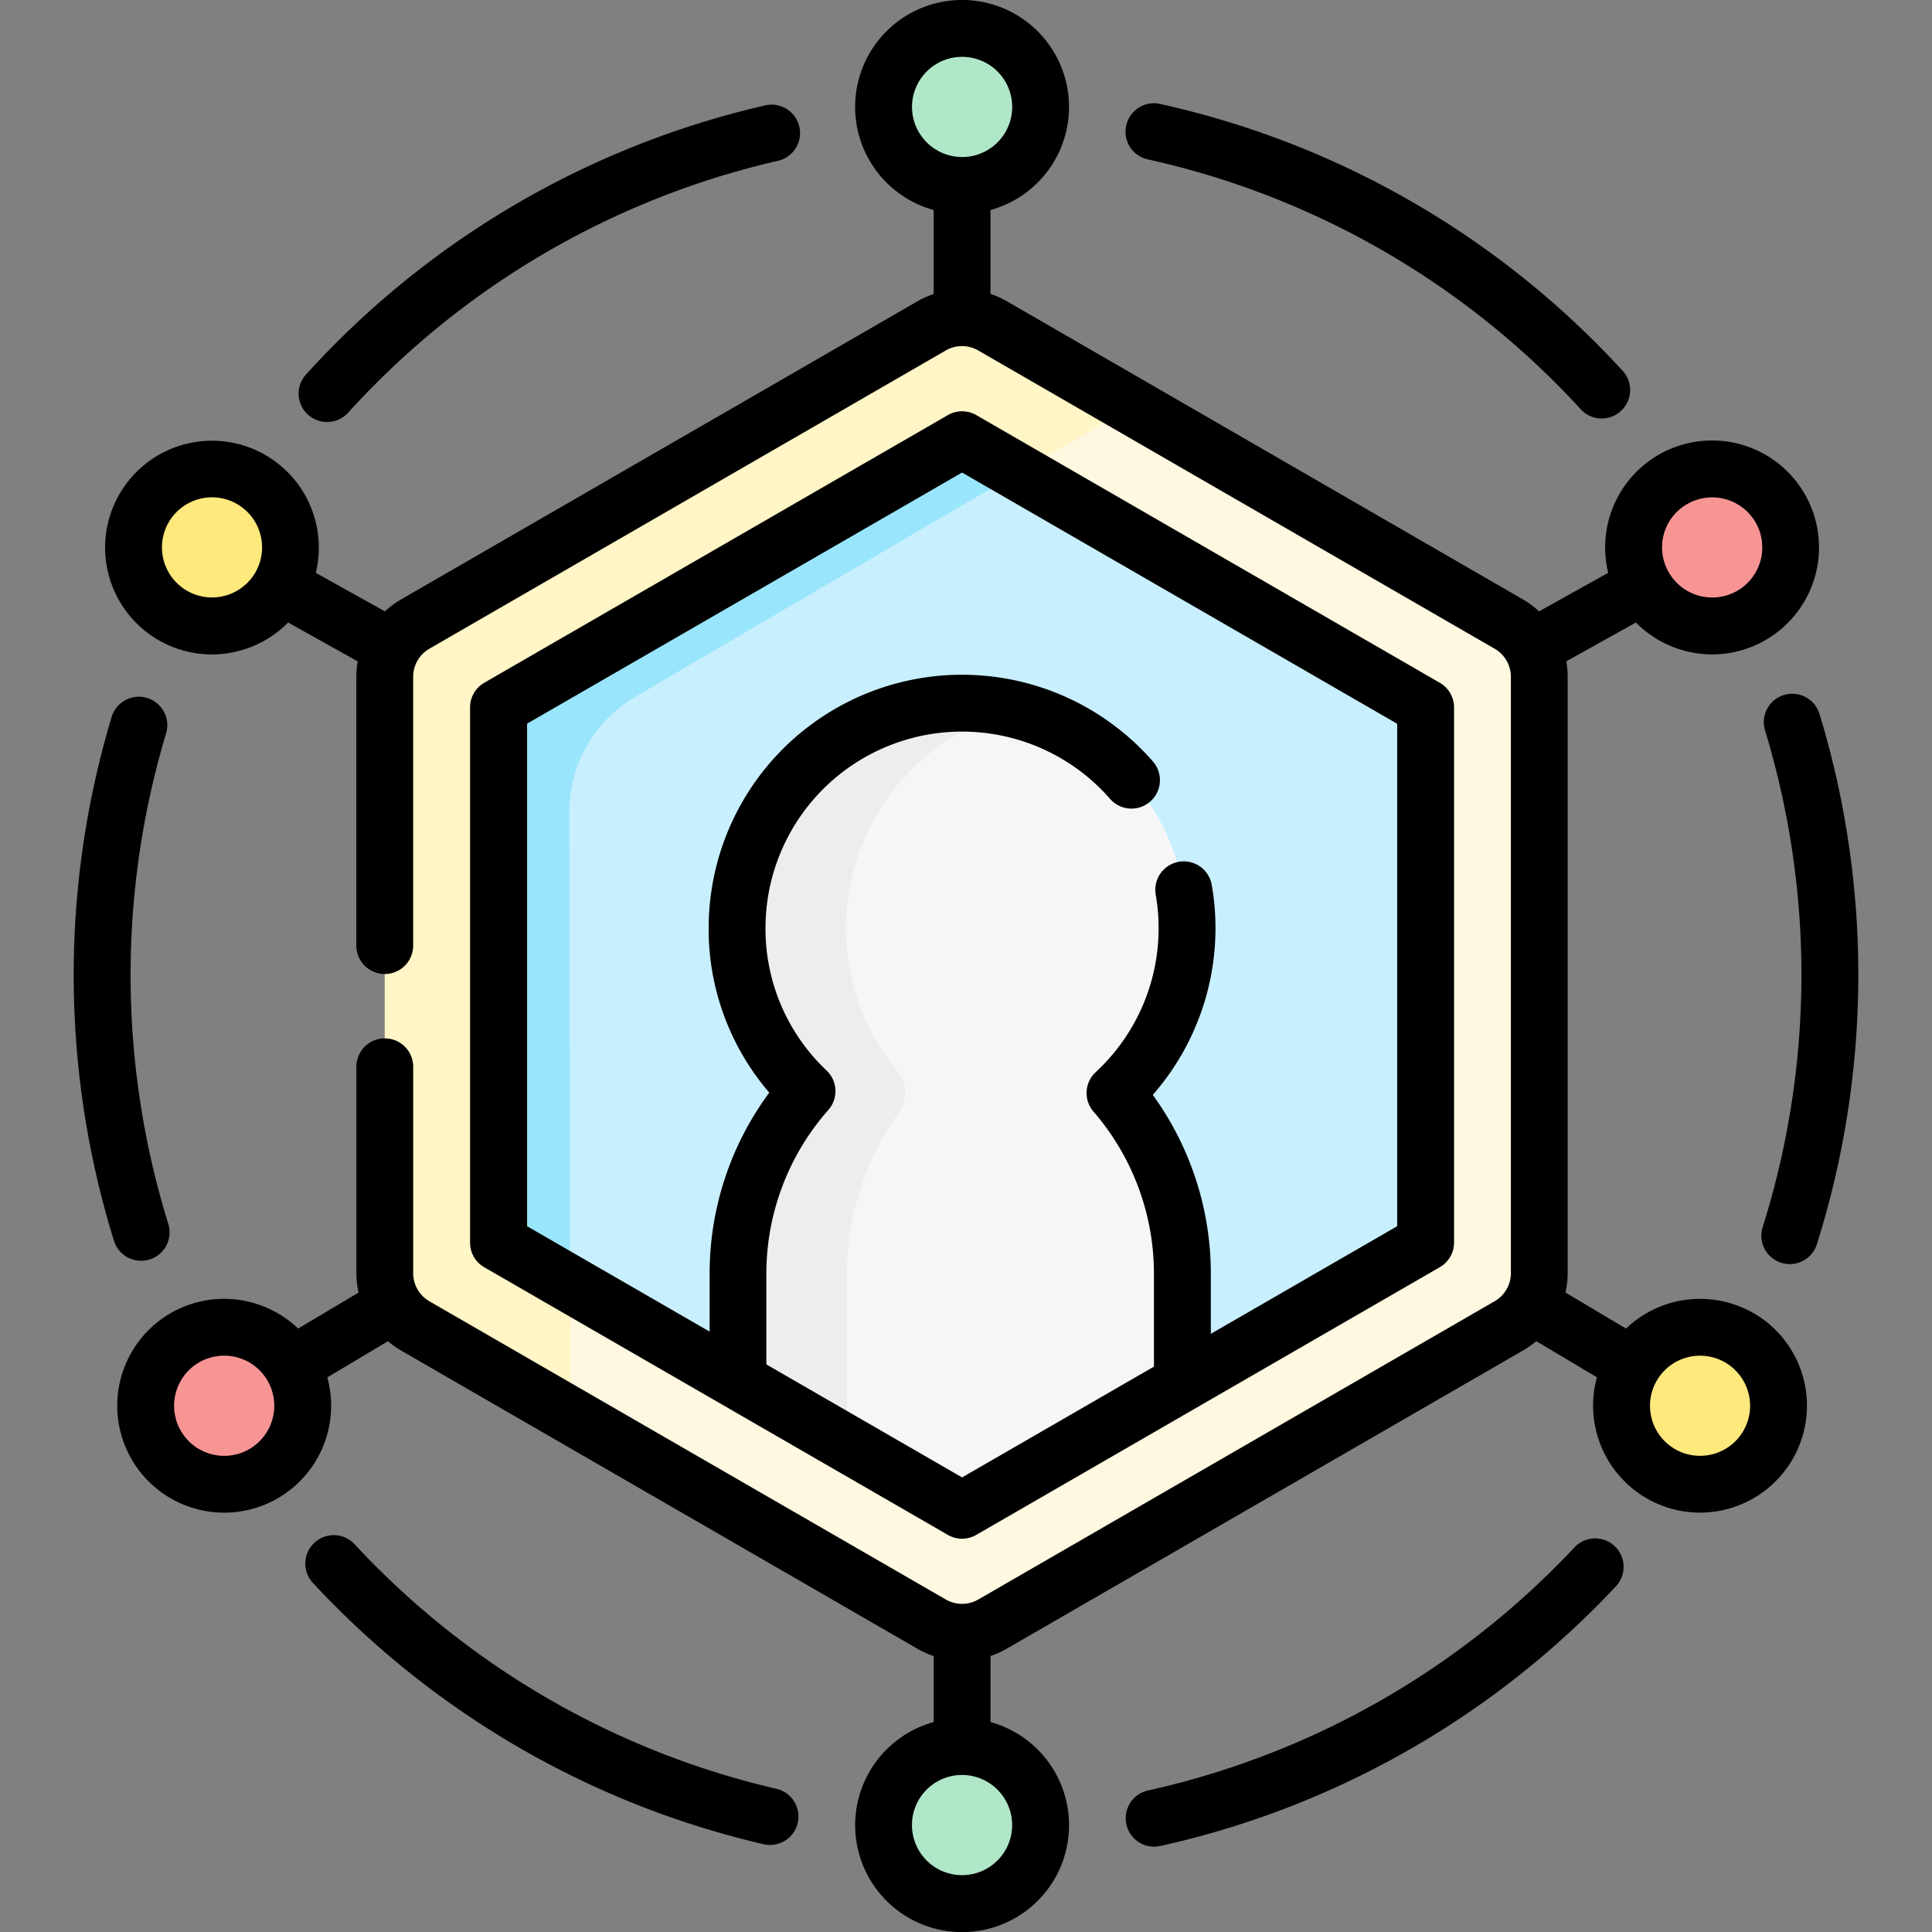 <svg xmlns="http://www.w3.org/2000/svg" xmlns:xlink="http://www.w3.org/1999/xlink" width="68" height="68" viewBox="0 0 68 68">
  <rect x="0" y="0" width="68" height="68" fill="#808080" stroke="none"/>
  <defs>
    <clipPath id="clip-path">
      <rect id="Rectángulo_5451" data-name="Rectángulo 5451" width="68" height="68" transform="translate(805 733)" fill="#ffd947" stroke="#707070" stroke-width="1"/>
    </clipPath>
  </defs>
  <g id="Enmascarar_grupo_81" data-name="Enmascarar grupo 81" transform="translate(-805 -733)" clip-path="url(#clip-path)">
    <g id="red-social" transform="translate(805 733)">
      <g id="Grupo_57821" data-name="Grupo 57821">
        <g id="Grupo_57820" data-name="Grupo 57820">
          <g id="XMLID_404_">
            <g id="Grupo_57819" data-name="Grupo 57819">
              <g id="Grupo_57818" data-name="Grupo 57818">
                <path id="Trazado_106568" data-name="Trazado 106568" d="M54.181,23.821V44.812a2.14,2.14,0,0,1-1.07,1.854l-18.179,10.5a2.137,2.137,0,0,1-2.14,0l-18.179-10.5a2.14,2.14,0,0,1-1.07-1.854V23.821a2.14,2.14,0,0,1,1.07-1.854l18.179-10.5a2.137,2.137,0,0,1,2.14,0l18.179,10.5a2.14,2.14,0,0,1,1.07,1.854Z" fill="#fff8e1"/>
              </g>
            </g>
          </g>
          <circle id="Elipse_4241" data-name="Elipse 4241" cx="2.763" cy="2.763" r="2.763" transform="translate(31.098 1.001)" fill="#b0e7c9"/>
          <circle id="Elipse_4242" data-name="Elipse 4242" cx="2.763" cy="2.763" r="2.763" transform="translate(57.502 16.504)" fill="#f79595"/>
          <circle id="Elipse_4243" data-name="Elipse 4243" cx="2.763" cy="2.763" r="2.763" transform="translate(57.072 46.714)" fill="#fee97d"/>
          <circle id="Elipse_4244" data-name="Elipse 4244" cx="2.763" cy="2.763" r="2.763" transform="translate(31.098 61.472)" fill="#b0e7c9"/>
          <circle id="Elipse_4245" data-name="Elipse 4245" cx="2.763" cy="2.763" r="2.763" transform="translate(4.694 16.504)" fill="#fee97d"/>
          <circle id="Elipse_4246" data-name="Elipse 4246" cx="2.763" cy="2.763" r="2.763" transform="translate(5.124 46.714)" fill="#f79595"/>
          <path id="Trazado_106569" data-name="Trazado 106569" d="M20.062,27.083a2.339,2.339,0,0,1,1.169-2.025L39.848,14.31l-4.916-2.838a2.137,2.137,0,0,0-2.14,0l-18.179,10.5a2.14,2.14,0,0,0-1.07,1.854V44.812a2.14,2.14,0,0,0,1.07,1.854l5.45,3.147Z" fill="#fff5c6"/>
          <path id="Trazado_106570" data-name="Trazado 106570" d="M49.831,24.7,34.208,15.677a.694.694,0,0,0-.694,0L17.892,24.7a.694.694,0,0,0-.347.6V43.336a.694.694,0,0,0,.347.6L25.966,48.6s1.277-.9,1.379-.934,12.039-.372,12.174-.338,2.128,1.335,2.128,1.335l8.184-4.725a.694.694,0,0,0,.347-.6V25.3a.694.694,0,0,0-.347-.6Z" fill="#c8effe"/>
          <path id="Trazado_106571" data-name="Trazado 106571" d="M20.062,45.19l-2.17-1.253a.694.694,0,0,1-.347-.6V25.3a.694.694,0,0,1,.347-.6l15.623-9.019a.694.694,0,0,1,.694,0l1.636.944-13.485,7.9a4.7,4.7,0,0,0-2.322,4.059Z" fill="#99e6fc"/>
          <path id="Trazado_106572" data-name="Trazado 106572" d="M41.648,48.661l-.029-3.825a9.721,9.721,0,0,0-2.372-6.362A7.92,7.92,0,1,0,28.4,38.4a9.72,9.72,0,0,0-2.433,6.431L25.966,48.6l7.728,4.459a.328.328,0,0,0,.335,0Z" fill="#f7f6f7"/>
          <path id="Trazado_106573" data-name="Trazado 106573" d="M25.966,48.6l3.84,2.216,0-5.978a9.718,9.718,0,0,1,1.83-5.675,1.2,1.2,0,0,0-.057-1.465,7.919,7.919,0,0,1,4.2-12.712,7.8,7.8,0,0,0-1.544-.226A7.918,7.918,0,0,0,28.4,38.4a9.72,9.72,0,0,0-2.433,6.431Z" fill="#eeeced"/>
        </g>
      </g>
      <g id="Grupo_57822" data-name="Grupo 57822">
        <path id="Trazado_106574" data-name="Trazado 106574" d="M33.361,54.023a1,1,0,0,0,1,0L50.678,44.6a1,1,0,0,0,.5-.867V24.9a1,1,0,0,0-.5-.867L34.362,14.61a1,1,0,0,0-1,0L17.045,24.03a1,1,0,0,0-.5.867v18.84a1,1,0,0,0,.5.867ZM18.546,25.474l15.315-8.842,15.315,8.842V43.159l-6.558,3.786V44.836a10.724,10.724,0,0,0-2.044-6.3,8.9,8.9,0,0,0,2.076-7.387,1,1,0,1,0-1.973.338,6.9,6.9,0,0,1-2.113,6.25,1,1,0,0,0-.076,1.389,8.721,8.721,0,0,1,2.127,5.707V48.1L33.862,52l-6.889-3.977V44.836a8.714,8.714,0,0,1,2.182-5.769,1,1,0,0,0-.061-1.387,6.857,6.857,0,0,1-2.151-5.011,6.917,6.917,0,0,1,12.128-4.551A1,1,0,0,0,40.578,26.8a8.919,8.919,0,0,0-15.636,5.868,8.826,8.826,0,0,0,2.134,5.789,10.712,10.712,0,0,0-2.1,6.379v2.032l-6.424-3.709V25.474Z"/>
        <path id="Trazado_106575" data-name="Trazado 106575" d="M61.762,46.244h0a3.771,3.771,0,0,0-4.531.517L55.1,45.494a3.122,3.122,0,0,0,.077-.681V23.82a3.121,3.121,0,0,0-.049-.543l2.451-1.368a3.742,3.742,0,0,0,1.654.979,3.741,3.741,0,0,0,2.861-.334,3.764,3.764,0,1,0-5.491-2.393l-2.433,1.357a3.115,3.115,0,0,0-.564-.419L35.432,10.6a3.115,3.115,0,0,0-.57-.256V7.392a3.764,3.764,0,1,0-2,0v2.956a3.129,3.129,0,0,0-.57.256L14.112,21.1a3.121,3.121,0,0,0-.564.419l-2.433-1.357a3.761,3.761,0,1,0-3.662,2.872,3.78,3.78,0,0,0,1.033-.145,3.742,3.742,0,0,0,1.654-.979l2.451,1.368a3.121,3.121,0,0,0-.049.543v9.461a1,1,0,0,0,2,0V23.82a1.142,1.142,0,0,1,.569-.986l18.179-10.5a1.142,1.142,0,0,1,1.139,0l18.18,10.5a1.142,1.142,0,0,1,.569.986V44.812a1.142,1.142,0,0,1-.569.986l-18.179,10.5a1.142,1.142,0,0,1-1.139,0L15.112,45.8a1.142,1.142,0,0,1-.569-.986V37.547a1,1,0,0,0-2,0v7.266a3.122,3.122,0,0,0,.077.681l-2.126,1.267a3.77,3.77,0,0,0-4.531-.517h0a3.764,3.764,0,1,0,5.557,2.235l2.135-1.272a3.117,3.117,0,0,0,.459.325l18.179,10.5a3.115,3.115,0,0,0,.57.256v2.323a3.764,3.764,0,1,0,2,0V58.285a3.12,3.12,0,0,0,.57-.256l18.179-10.5a3.108,3.108,0,0,0,.459-.325l2.135,1.272a3.768,3.768,0,0,0,3.623,4.764,3.791,3.791,0,0,0,.931-.117,3.764,3.764,0,0,0,1-6.883ZM59.407,17.729a1.762,1.762,0,1,1-.68,2.4A1.751,1.751,0,0,1,59.407,17.729ZM9,20.127a1.762,1.762,0,1,1-.68-2.4A1.764,1.764,0,0,1,9,20.127ZM32.1,3.764a1.763,1.763,0,1,1,1.763,1.763A1.765,1.765,0,0,1,32.1,3.764ZM9.6,49.91a1.763,1.763,0,1,1-2.611-1.947h0A1.763,1.763,0,0,1,9.6,49.91ZM35.624,64.236a1.763,1.763,0,1,1-1.763-1.763A1.765,1.765,0,0,1,35.624,64.236ZM61.35,50.38a1.762,1.762,0,1,1-.612-2.416h0A1.765,1.765,0,0,1,61.35,50.38Z"/>
        <path id="Trazado_106576" data-name="Trazado 106576" d="M64.038,25.126a1,1,0,0,0-1.914.585,29.55,29.55,0,0,1-.084,17.481,1,1,0,1,0,1.909.6,31.554,31.554,0,0,0,.09-18.67Z"/>
        <path id="Trazado_106577" data-name="Trazado 106577" d="M55.416,54.462a29.256,29.256,0,0,1-15.011,8.557,1,1,0,1,0,.434,1.954,31.25,31.25,0,0,0,16.035-9.139,1,1,0,1,0-1.458-1.372Z"/>
        <path id="Trazado_106578" data-name="Trazado 106578" d="M27.329,62.96A29.271,29.271,0,0,1,12.48,54.351a1,1,0,1,0-1.465,1.364A31.266,31.266,0,0,0,26.876,64.91a1,1,0,0,0,.452-1.95Z"/>
        <path id="Trazado_106579" data-name="Trazado 106579" d="M4.967,44.375a1,1,0,0,0,.956-1.3,29.564,29.564,0,0,1-.077-17.262,1,1,0,1,0-1.917-.578,31.565,31.565,0,0,0,.082,18.435A1,1,0,0,0,4.967,44.375Z"/>
        <path id="Trazado_106580" data-name="Trazado 106580" d="M11.513,14.853a1,1,0,0,0,.74-.327A29.247,29.247,0,0,1,27.383,5.66a1,1,0,1,0-.449-1.951,31.239,31.239,0,0,0-16.161,9.469,1,1,0,0,0,.74,1.675Z"/>
        <path id="Trazado_106581" data-name="Trazado 106581" d="M40.356,5.6a29.233,29.233,0,0,1,15.282,8.806,1,1,0,1,0,1.473-1.356A31.224,31.224,0,0,0,40.787,3.649,1,1,0,0,0,40.356,5.6Z"/>
      </g>
    </g>
  </g>
</svg>
